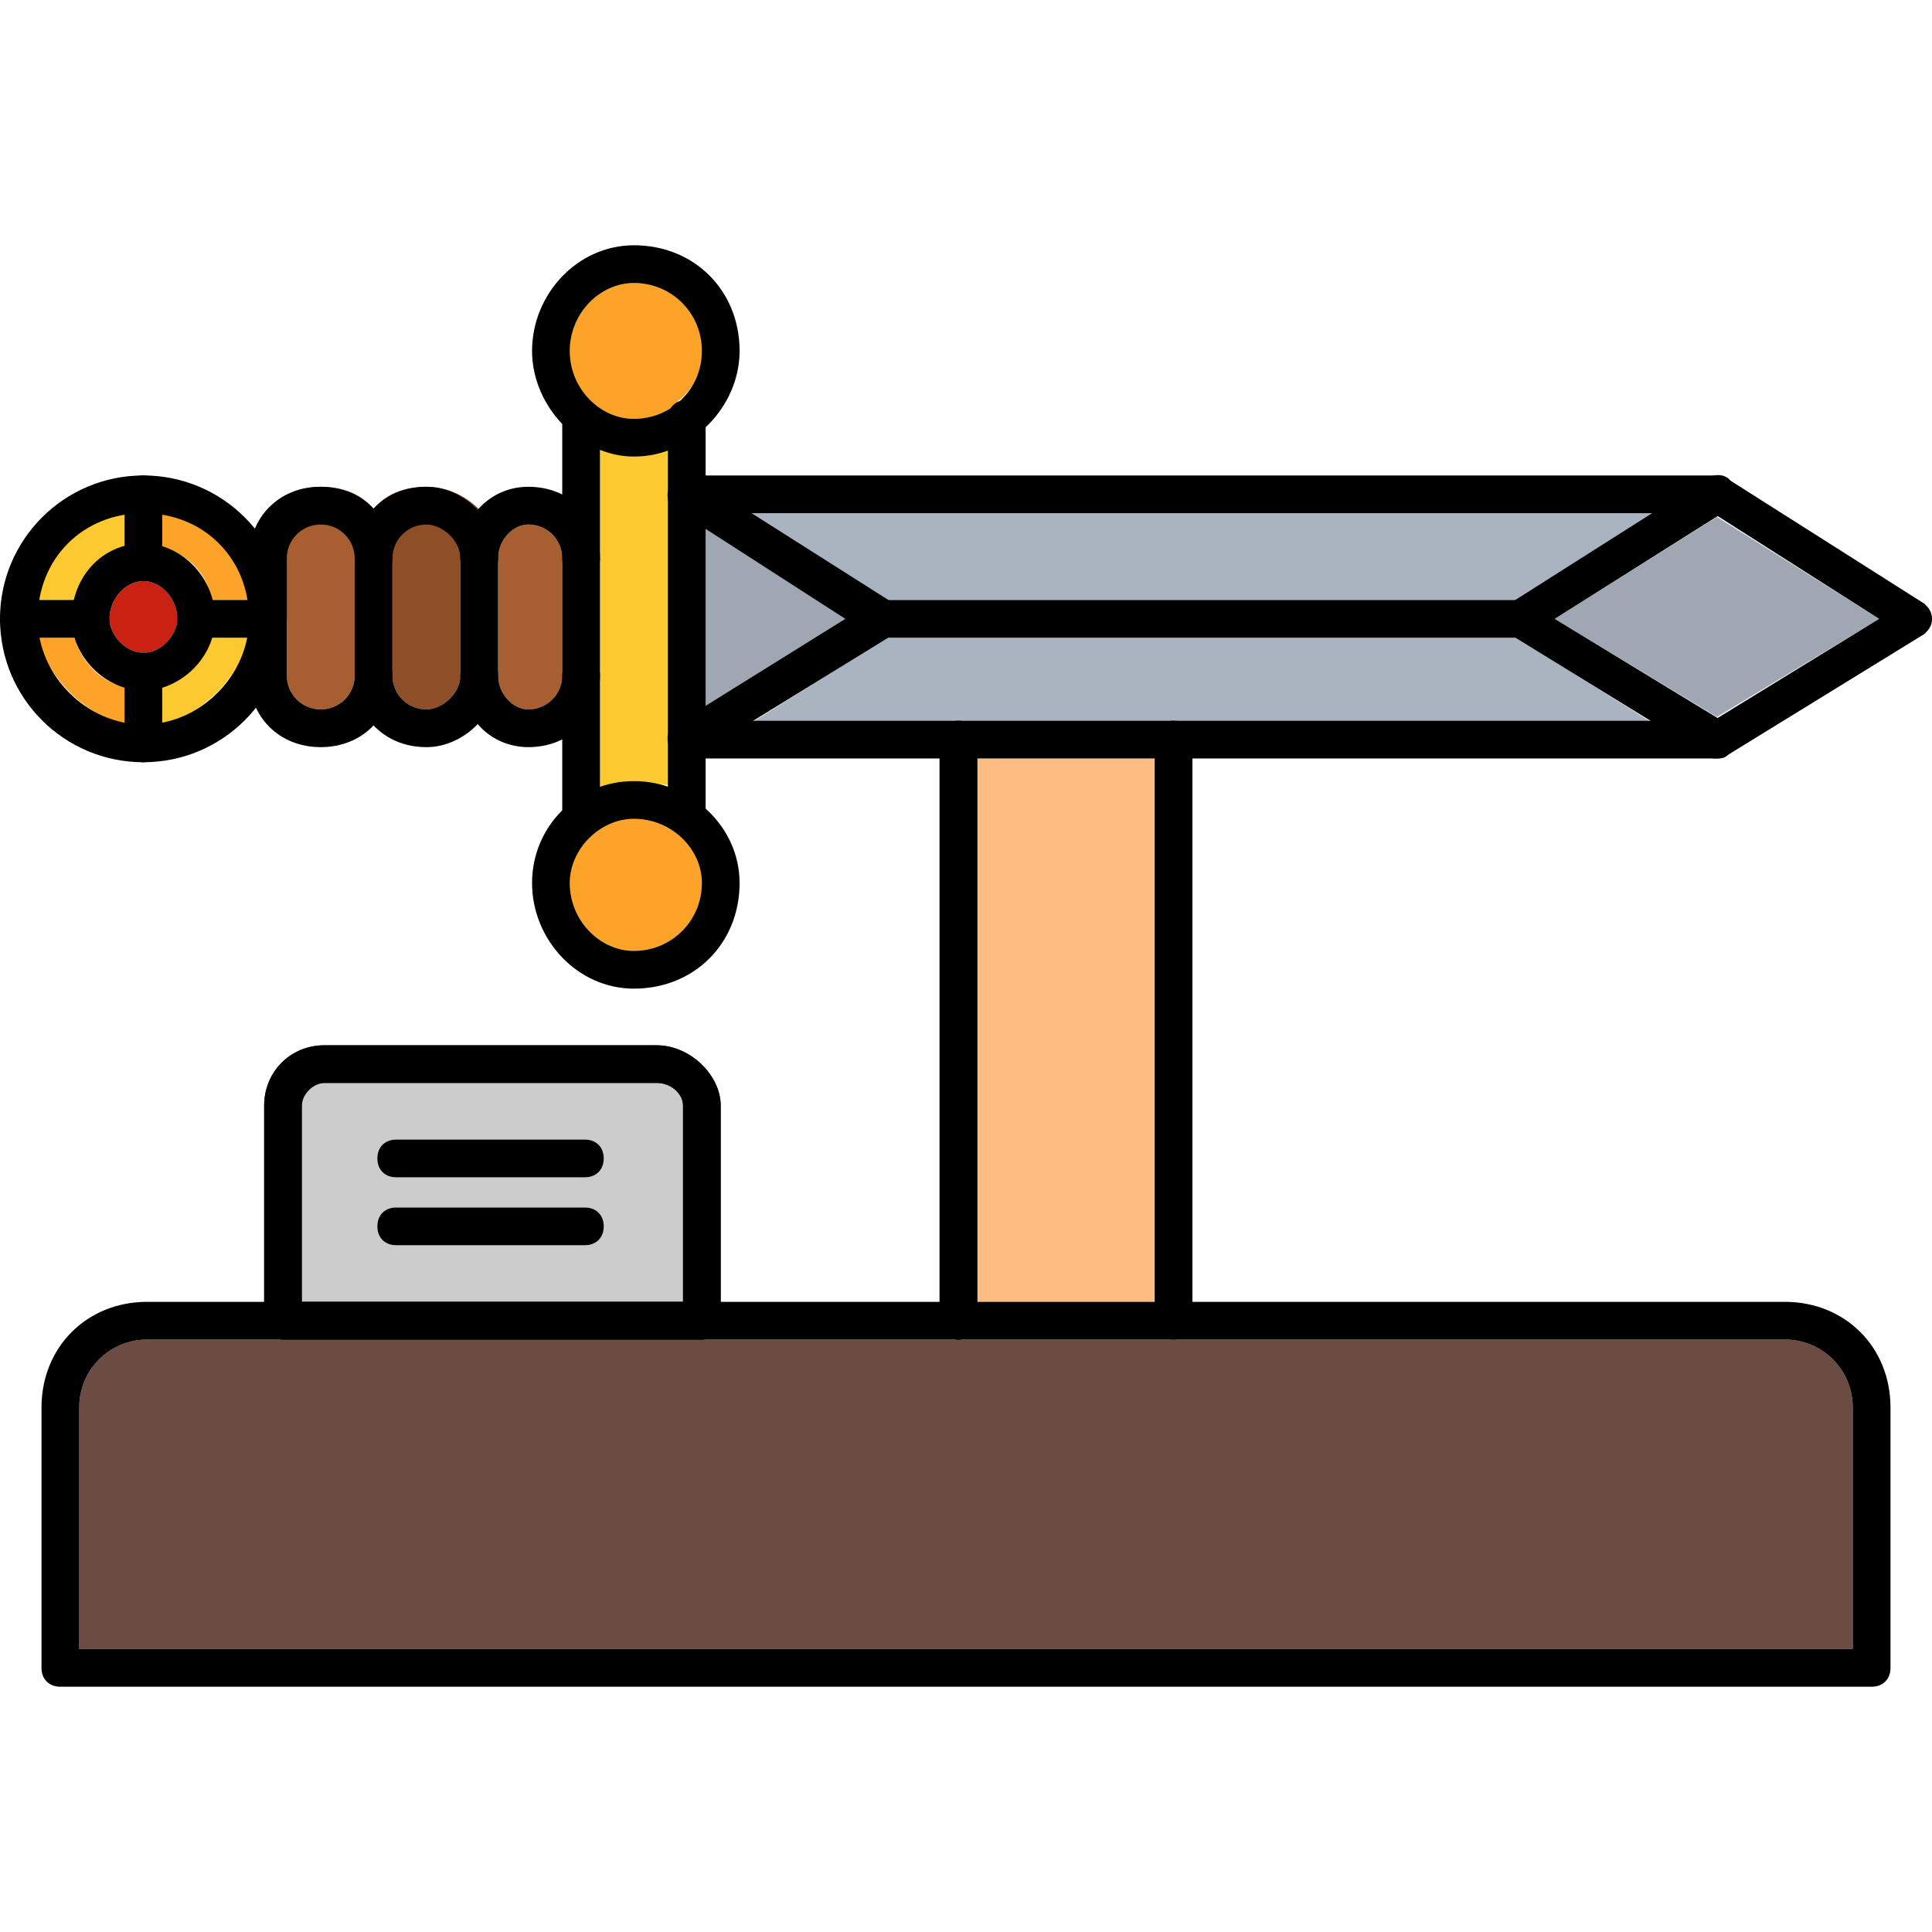 <svg clip-rule="evenodd" fill-rule="evenodd" height="512" image-rendering="optimizeQuality" shape-rendering="geometricPrecision" text-rendering="geometricPrecision" viewBox="0 0 512 512" width="512" xmlns="http://www.w3.org/2000/svg"><g id="Layer_x0020_1"><path d="m105 320h50c3 0 5 2 5 5s-2 5-5 5h-50c-3 0-5-2-5-5s2-5 5-5zm-25 25h101v-52c0-3-3-6-7-6h-88c-3 0-6 3-6 6zm80-38c0 3-2 5-5 5h-50c-3 0-5-2-5-5s2-5 5-5h50c3 0 5 2 5 5z" fill="#ccc"/><path d="m254 191h57 126l-35-22h-167l-35 22z" fill="#aab4c0"/><path d="m235 159h167l36-23h-239z" fill="#aab4c0"/><path d="m224 164-37-24v47z" fill="#9ea7b2"/><path d="m455 137-43 27 43 26 43-26z" fill="#9ea7b2"/><path d="m177 196v-65-12c-3 1-6 2-9 2s-6-1-9-2v29 31 30c3-1 6-2 9-2s6 1 9 1z" fill="#fdc931"/><path d="m168 111c4 0 7-1 10-3l2-2c4-3 6-8 6-13 0-10-8-18-18-18-9 0-17 8-17 18s8 18 17 18z" fill="#fda328"/><path d="m186 234c0-9-8-17-18-17-9 0-17 8-17 17 0 10 8 18 17 18 10 0 18-8 18-18z" fill="#fda328"/><path d="m140 188c5 0 9-4 9-9v-31c0-5-4-9-9-9-4 0-8 4-8 9v31c0 5 4 9 8 9z" fill="#a75e31"/><path d="m122 179v-31c0 3 2 5 5 5s5-2 5-5c0-5-2-9-5-13-4-4-9-6-14-6-6 0-11 2-14 6 3 3 5 8 5 13v31c0 5 4 9 9 9 4 0 9-4 9-9z" fill="#8d4e28"/><path d="m94 179v-31c0 3 2 5 5 5s5-2 5-5c0-5-2-10-5-13-3-4-8-6-14-6-8 0-14 4-17 11 5 6 8 15 8 24v15c0 5 4 9 9 9s9-4 9-9z" fill="#a75e31"/><path d="m43 192c11-3 20-12 23-23h-10c-2 6-7 12-13 13z" fill="#fdc931"/><path d="m43 145c7 2 12 7 13 14h10c-2-12-11-21-23-23z" fill="#fda328"/><path d="m20 159c1-7 6-12 13-14v-9c-12 2-21 11-23 23z" fill="#fdc931"/><path d="m33 182c-6-1-12-7-13-13h-10c3 11 12 20 23 23z" fill="#fda328"/><path d="m259 201v144h47v-144z" fill="#fdbd80"/><path d="m38 173c5 0 9-5 9-9 0-5-4-10-9-10s-9 5-9 10c0 4 4 9 9 9z" fill="#c92213"/><path d="m181 345h-101v-52c0-3 3-6 6-6h88c4 0 7 3 7 6zm-111-52v52 5c0 3 2 5 5 5h-36c-10 0-18 8-18 18v64h470v-64c0-10-8-18-18-18h-162-57c3 0 5-2 5-5v-5-144h-10v144 5c0 3 2 5 5 5h-68c3 0 5-2 5-5v-5-52c0-8-8-16-17-16h-88c-9 0-16 7-16 16z" fill="#6c4b42"/><g id="_611617776"><g><path d="m496 447h-480c-3 0-5-2-5-5v-69c0-16 12-28 28-28h434c16 0 28 12 28 28v69c0 3-2 5-5 5zm-475-10h470v-64c0-10-8-18-18-18h-434c-10 0-18 8-18 18z"/></g><g><path d="m186 355h-111c-3 0-5-2-5-5v-57c0-9 7-16 16-16h88c9 0 17 8 17 16v57c0 3-2 5-5 5zm-106-10h101v-52c0-3-3-6-7-6h-88c-3 0-6 3-6 6z"/></g><g><path d="m155 312h-50c-3 0-5-2-5-5s2-5 5-5h50c3 0 5 2 5 5s-2 5-5 5z"/></g><g><path d="m155 330h-50c-3 0-5-2-5-5s2-5 5-5h50c3 0 5 2 5 5s-2 5-5 5z"/></g><g><path d="m311 355c-3 0-5-2-5-5v-154c0-3 2-5 5-5s5 2 5 5v154c0 3-2 5-5 5zm-57 0c-3 0-5-2-5-5v-154c0-3 2-5 5-5s5 2 5 5v154c0 3-2 5-5 5z"/></g><g><path d="m455 201h-273c-3 0-5-2-5-5s2-5 5-5h272l44-27-44-28h-272c-3 0-5-2-5-5s2-5 5-5h273c1 0 2 0 3 1l52 33c1 1 2 2 2 4s-1 3-2 4l-52 32c-1 1-2 1-3 1z"/></g><g><path d="m182 201c-2 0-3-1-4-2-2-3-1-6 1-7l45-28-45-29c-2-1-3-4-1-7 1-2 4-3 7-1l52 33c1 1 2 2 2 4s-1 3-2 4l-52 32c-1 1-2 1-3 1z"/></g><g><path d="m455 201c-1 0-2 0-3-1l-52-32c-1-1-2-2-2-4s1-3 2-4l52-33c3-2 6-1 7 1 2 3 1 6-1 7l-46 29 46 28c2 1 3 4 1 7-1 1-2 2-4 2z"/></g><g><path d="m403 169h-169c-3 0-5-2-5-5s2-5 5-5h169c3 0 5 2 5 5s-2 5-5 5z"/></g><g><path d="m182 221c-3 0-5-2-5-5v-105c0-3 2-5 5-5s5 2 5 5v105c0 3-2 5-5 5zm-28 0c-3 0-5-2-5-5v-105c0-3 2-5 5-5s5 2 5 5v105c0 3-2 5-5 5z"/></g><g><path d="m168 121c-14 0-27-13-27-28s12-28 27-28c16 0 28 12 28 28 0 15-13 28-28 28zm0-46c-9 0-17 8-17 18s8 18 17 18c10 0 18-8 18-18s-8-18-18-18z"/></g><g><path d="m168 262c-15 0-27-13-27-28s12-27 27-27 28 12 28 27c0 16-12 28-28 28zm0-45c-9 0-17 8-17 17 0 10 8 18 17 18 10 0 18-8 18-18 0-9-8-17-18-17z"/></g><g><path d="m140 198c-10 0-18-8-18-19v-31c0-11 8-19 18-19 11 0 19 8 19 19 0 3-2 5-5 5s-5-2-5-5c0-5-4-9-9-9-4 0-8 4-8 9v31c0 5 4 9 8 9 5 0 9-4 9-9 0-3 2-5 5-5s5 2 5 5c0 11-8 19-19 19z"/></g><g><path d="m113 198c-11 0-19-8-19-19v-31c0-11 8-19 19-19 10 0 19 9 19 19 0 3-2 5-5 5s-5-2-5-5c0-5-5-9-9-9-5 0-9 4-9 9v31c0 5 4 9 9 9 4 0 9-4 9-9 0-3 2-5 5-5s5 2 5 5c0 10-9 19-19 19z"/></g><g><path d="m85 198c-11 0-19-8-19-19v-31c0-11 8-19 19-19s19 8 19 19c0 3-2 5-5 5s-5-2-5-5c0-5-4-9-9-9s-9 4-9 9v31c0 5 4 9 9 9s9-4 9-9c0-3 2-5 5-5s5 2 5 5c0 11-8 19-19 19z"/></g><g><path d="m38 202c-21 0-38-17-38-38s17-38 38-38 38 17 38 38-17 38-38 38zm0-66c-16 0-28 12-28 28 0 15 13 28 28 28s28-13 28-28c0-16-12-28-28-28z"/></g><g><path d="m38 183c-10 0-19-9-19-19 0-11 8-20 19-20 10 0 19 9 19 20 0 10-9 19-19 19zm0-29c-5 0-9 5-9 10 0 4 4 9 9 9s9-5 9-9c0-5-4-10-9-10z"/></g><g><path d="m71 169h-19c-3 0-5-2-5-5s2-5 5-5h19c3 0 5 2 5 5s-2 5-5 5z"/></g><g><path d="m38 202c-3 0-5-2-5-5v-19c0-3 2-5 5-5s5 2 5 5v19c0 3-2 5-5 5z"/></g><g><path d="m24 169h-19c-3 0-5-2-5-5s2-5 5-5h19c3 0 5 2 5 5s-2 5-5 5z"/></g><g><path d="m38 154c-3 0-5-2-5-5v-18c0-3 2-5 5-5s5 2 5 5v18c0 3-2 5-5 5z"/></g></g></g></svg>
